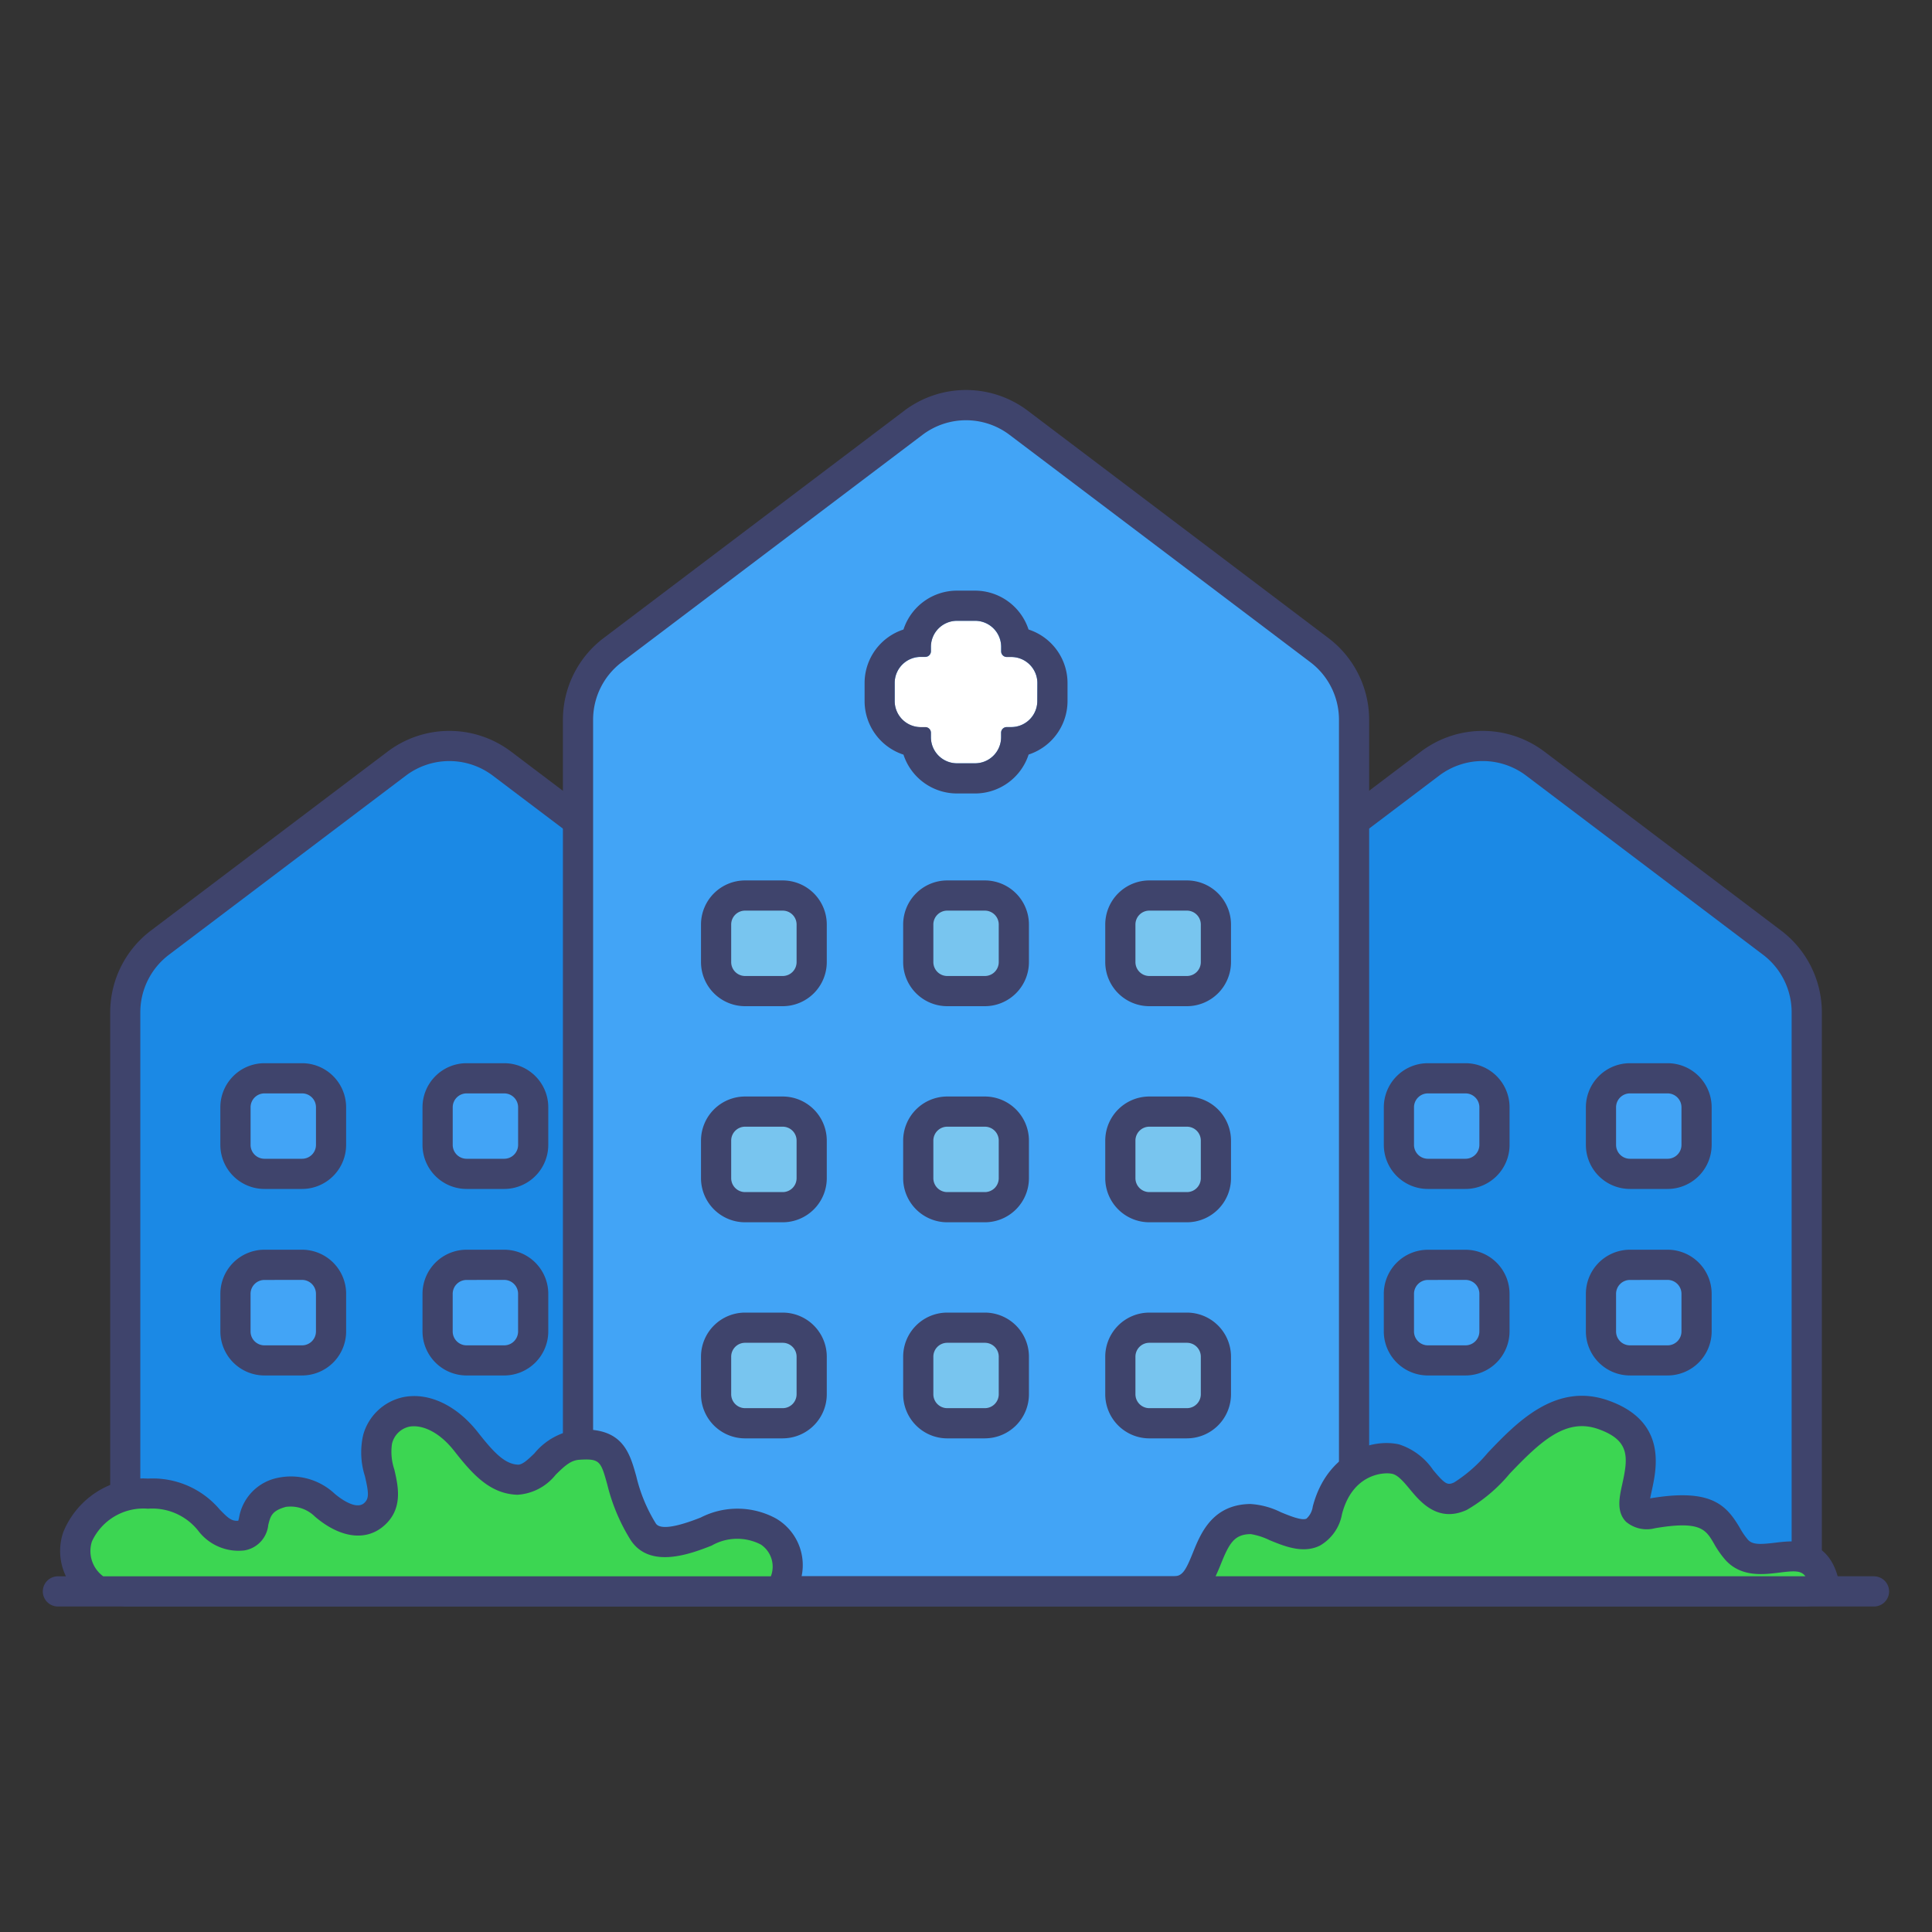 <svg width="80" height="80" fill="none" xmlns="http://www.w3.org/2000/svg"><rect width="100%" height="100%" fill="#333333" stroke="none"/><path d="M73.386 39.04l-9.823-7.425a3.6 3.6 0 00-4.342 0L49.4 39.04a3.6 3.6 0 00-1.428 2.875v23.984h26.84V41.91a3.6 3.6 0 00-1.427-2.872zm-66.772 0l9.823-7.425a3.6 3.6 0 014.342 0l9.82 7.424a3.6 3.6 0 011.429 2.875v23.984H5.188V41.91a3.6 3.6 0 011.426-2.872z" fill="#1B89E5"/><path d="M20.879 44.65H19.32a1.2 1.2 0 00-1.2 1.2v1.557a1.2 1.2 0 001.2 1.2h1.558a1.2 1.2 0 001.2-1.2V45.85a1.2 1.2 0 00-1.2-1.2zm-8.371 0H10.95a1.2 1.2 0 00-1.2 1.2v1.557a1.2 1.2 0 001.2 1.2h1.558a1.2 1.2 0 001.2-1.2V45.85a1.2 1.2 0 00-1.2-1.2zm8.371 7.723H19.32a1.2 1.2 0 00-1.2 1.2v1.557a1.2 1.2 0 001.2 1.2h1.558a1.2 1.2 0 001.2-1.2v-1.557a1.2 1.2 0 00-1.2-1.2zm-8.371 0H10.95a1.2 1.2 0 00-1.2 1.2v1.557a1.2 1.2 0 001.2 1.2h1.558a1.2 1.2 0 001.2-1.2v-1.557a1.2 1.2 0 00-1.2-1.2zm46.613-3.765h1.558a1.2 1.2 0 001.2-1.2V45.85a1.2 1.2 0 00-1.2-1.2H59.12a1.2 1.2 0 00-1.2 1.2v1.558a1.2 1.2 0 001.2 1.2zm8.372 0h1.557a1.2 1.2 0 001.2-1.2V45.85a1.2 1.2 0 00-1.2-1.2h-1.557a1.2 1.2 0 00-1.2 1.2v1.558a1.2 1.2 0 001.2 1.2zm-8.372 7.722h1.558a1.2 1.2 0 001.2-1.2v-1.557a1.2 1.2 0 00-1.2-1.2H59.12a1.2 1.2 0 00-1.2 1.2v1.558a1.2 1.2 0 001.2 1.2zm8.372 0h1.557a1.2 1.2 0 001.2-1.2v-1.557a1.2 1.2 0 00-1.2-1.2h-1.557a1.2 1.2 0 00-1.2 1.2v1.558a1.2 1.2 0 001.2 1.2z" fill="#42A4F6"/><path d="M32.028 66.52H5.188a.625.625 0 01-.625-.626V41.911a4.25 4.25 0 011.675-3.37l9.82-7.425a4.24 4.24 0 015.096 0l9.822 7.425a4.25 4.25 0 011.677 3.37v23.983a.625.625 0 01-.625.625zM5.81 65.27h25.591V41.91a2.99 2.99 0 00-1.18-2.375L20.4 32.113a2.986 2.986 0 00-3.588 0l-9.821 7.425a2.99 2.99 0 00-1.181 2.375V65.27z" fill="#3F446C"/><path d="M20.879 49.232H19.32a1.826 1.826 0 01-1.825-1.824V45.85a1.826 1.826 0 011.825-1.825h1.558a1.826 1.826 0 011.825 1.825v1.558a1.827 1.827 0 01-1.825 1.824zm-1.558-3.957a.576.576 0 00-.575.575v1.558a.575.575 0 00.575.574h1.558a.576.576 0 00.575-.574V45.85a.576.576 0 00-.575-.575H19.32zm-6.812 3.957H10.95a1.827 1.827 0 01-1.826-1.824V45.85a1.827 1.827 0 011.824-1.825h1.559a1.826 1.826 0 011.825 1.825v1.558a1.827 1.827 0 01-1.824 1.824zm-1.558-3.957a.576.576 0 00-.575.575v1.558a.575.575 0 00.575.574h1.558a.575.575 0 00.575-.574V45.85a.575.575 0 00-.575-.575H10.95zm9.928 11.68H19.32a1.827 1.827 0 01-1.825-1.825v-1.557a1.827 1.827 0 011.825-1.825h1.558a1.827 1.827 0 011.825 1.825v1.557a1.827 1.827 0 01-1.825 1.825zM19.32 53a.575.575 0 00-.575.575v1.558a.576.576 0 00.575.575h1.558a.576.576 0 00.575-.575v-1.56a.576.576 0 00-.575-.575L19.32 53zm-6.812 3.955h-1.559a1.827 1.827 0 01-1.824-1.825v-1.557a1.827 1.827 0 011.824-1.825h1.559a1.827 1.827 0 011.825 1.825v1.557a1.827 1.827 0 01-1.825 1.825zM10.949 53a.575.575 0 00-.574.575v1.558a.575.575 0 00.574.575h1.559a.576.576 0 00.575-.575v-1.56a.576.576 0 00-.575-.575L10.949 53zm63.864 13.52h-26.84a.625.625 0 01-.625-.626V41.911a4.25 4.25 0 011.677-3.37l9.82-7.425a4.24 4.24 0 015.096 0l9.822 7.425a4.25 4.25 0 011.676 3.37v23.983a.626.626 0 01-.626.625zm-26.217-1.25h25.592V41.91a2.99 2.99 0 00-1.182-2.375l-9.818-7.423a2.986 2.986 0 00-3.589 0l-9.82 7.425a2.99 2.99 0 00-1.181 2.375l-.002 23.356z" fill="#3F446C"/><path d="M60.68 49.232h-1.554a1.826 1.826 0 01-1.825-1.824V45.85a1.826 1.826 0 011.825-1.825h1.557a1.826 1.826 0 011.825 1.825v1.558a1.827 1.827 0 01-1.828 1.824zm-1.554-3.957a.576.576 0 00-.575.575v1.558a.575.575 0 00.575.574h1.557a.576.576 0 00.575-.574V45.85a.576.576 0 00-.575-.575h-1.557zm9.925 3.957h-1.558a1.826 1.826 0 01-1.825-1.824V45.85a1.827 1.827 0 011.825-1.825h1.558a1.827 1.827 0 011.825 1.825v1.558a1.827 1.827 0 01-1.825 1.824zm-1.558-3.957a.576.576 0 00-.575.575v1.558a.575.575 0 00.575.574h1.558a.575.575 0 00.575-.574V45.85a.576.576 0 00-.575-.575h-1.558zm-6.813 11.68h-1.554A1.826 1.826 0 0157.3 55.13v-1.558a1.827 1.827 0 011.825-1.822h1.557a1.826 1.826 0 011.825 1.825v1.557a1.827 1.827 0 01-1.828 1.823zM59.126 53a.576.576 0 00-.575.575v1.557a.575.575 0 00.575.576h1.557a.576.576 0 00.575-.575v-1.56a.576.576 0 00-.575-.575L59.126 53zm9.925 3.955h-1.558a1.827 1.827 0 01-1.825-1.825v-1.557a1.827 1.827 0 011.825-1.825h1.558a1.826 1.826 0 011.825 1.825v1.557a1.827 1.827 0 01-1.825 1.825zM67.493 53a.575.575 0 00-.575.575v1.558a.575.575 0 00.575.575h1.558a.576.576 0 00.575-.575v-1.56a.576.576 0 00-.575-.575L67.493 53z" fill="#3F446C"/><path d="M25.363 26.926L37.831 17.5a3.6 3.6 0 014.342 0l12.468 9.426a3.602 3.602 0 011.429 2.872v36.096H23.934V29.798a3.601 3.601 0 011.429-2.872z" fill="#42A4F6"/><path d="M49.148 46.029h-1.557a1.2 1.2 0 00-1.2 1.2v1.557a1.2 1.2 0 001.2 1.2h1.557a1.2 1.2 0 001.2-1.2V47.23a1.2 1.2 0 00-1.2-1.2zm-18.296 3.958h1.557a1.2 1.2 0 001.2-1.2v-1.558a1.2 1.2 0 00-1.2-1.2h-1.557a1.2 1.2 0 00-1.2 1.2v1.558a1.2 1.2 0 001.2 1.2zm9.925-3.958h-1.558a1.2 1.2 0 00-1.2 1.2v1.557a1.2 1.2 0 001.2 1.2h1.558a1.2 1.2 0 001.2-1.2V47.23a1.2 1.2 0 00-1.2-1.2zm8.371-8.947h-1.557a1.2 1.2 0 00-1.2 1.2v1.558a1.2 1.2 0 001.2 1.2h1.557a1.2 1.2 0 001.2-1.2v-1.558a1.2 1.2 0 00-1.2-1.2zm-18.296 3.957h1.557a1.2 1.2 0 001.2-1.2V38.28a1.2 1.2 0 00-1.2-1.2h-1.557a1.2 1.2 0 00-1.2 1.2v1.558a1.2 1.2 0 001.2 1.2zm9.925-3.957h-1.558a1.2 1.2 0 00-1.2 1.2v1.558a1.2 1.2 0 001.2 1.2h1.558a1.2 1.2 0 001.2-1.2v-1.558a1.2 1.2 0 00-1.2-1.2zm8.371 17.894h-1.557a1.2 1.2 0 00-1.2 1.2v1.558a1.2 1.2 0 001.2 1.2h1.557a1.2 1.2 0 001.2-1.2v-1.558a1.2 1.2 0 00-1.2-1.2zm-18.296 3.958h1.557a1.2 1.2 0 001.2-1.2v-1.558a1.2 1.2 0 00-1.2-1.2h-1.557a1.2 1.2 0 00-1.2 1.2v1.558a1.2 1.2 0 001.2 1.2zm9.925-3.958h-1.558a1.2 1.2 0 00-1.2 1.2v1.558a1.2 1.2 0 001.2 1.2h1.558a1.2 1.2 0 001.2-1.2v-1.558a1.2 1.2 0 00-1.2-1.2z" fill="#78C5EF"/><path d="M40.375 25.706h-.75a1.08 1.08 0 00-1.079 1.078v.188a.233.233 0 01-.233.232h-.187a1.08 1.08 0 00-1.08 1.08v.75a1.08 1.08 0 001.08 1.078h.187a.233.233 0 01.233.233v.187a1.08 1.08 0 001.079 1.074h.75a1.081 1.081 0 001.08-1.08v-.187a.233.233 0 01.232-.233h.187a1.08 1.08 0 001.08-1.079v-.745a1.08 1.08 0 00-1.08-1.078h-.187a.233.233 0 01-.233-.233v-.187a1.08 1.08 0 00-1.079-1.078z" fill="#fff"/><path d="M56.069 66.52H23.934a.625.625 0 01-.625-.625V29.798a4.25 4.25 0 011.676-3.37L37.453 17a4.241 4.241 0 015.096 0l12.468 9.428a4.25 4.25 0 011.677 3.37v36.097a.625.625 0 01-.625.625zm-31.51-1.25h30.885V29.798a2.989 2.989 0 00-1.181-2.375L41.795 18a2.987 2.987 0 00-3.588 0l-12.468 9.425a2.99 2.99 0 00-1.18 2.375v35.47z" fill="#3F446C"/><path d="M49.148 50.612h-1.557a1.827 1.827 0 01-1.825-1.825v-1.558a1.828 1.828 0 011.825-1.825h1.557a1.828 1.828 0 011.825 1.825v1.558a1.827 1.827 0 01-1.825 1.825zm-1.557-3.958a.576.576 0 00-.575.575v1.558a.576.576 0 00.575.575h1.557a.575.575 0 00.575-.575v-1.558a.575.575 0 00-.575-.575h-1.557zM32.41 50.612h-1.558a1.827 1.827 0 01-1.825-1.825v-1.558a1.828 1.828 0 011.825-1.825h1.558a1.828 1.828 0 011.825 1.825v1.558a1.827 1.827 0 01-1.825 1.825zm-1.558-3.958a.576.576 0 00-.575.575v1.558a.576.576 0 00.575.575h1.558a.575.575 0 00.575-.575v-1.558a.575.575 0 00-.575-.575h-1.558zm9.928 3.958h-1.557a1.827 1.827 0 01-1.825-1.825v-1.558a1.828 1.828 0 011.825-1.825h1.558a1.828 1.828 0 011.825 1.825v1.558a1.827 1.827 0 01-1.825 1.825zm-1.557-3.958a.576.576 0 00-.575.575v1.558a.576.576 0 00.575.575h1.558a.575.575 0 00.575-.575v-1.558a.575.575 0 00-.575-.575h-1.558zm9.925-4.99h-1.557a1.827 1.827 0 01-1.825-1.825v-1.558a1.827 1.827 0 011.825-1.824h1.557a1.827 1.827 0 011.825 1.824v1.559a1.827 1.827 0 01-1.825 1.824zm-1.557-3.957a.575.575 0 00-.575.574v1.559a.576.576 0 00.575.574h1.557a.575.575 0 00.575-.575v-1.558a.576.576 0 00-.575-.574h-1.557zM32.41 41.664h-1.558a1.827 1.827 0 01-1.825-1.825v-1.558a1.827 1.827 0 011.825-1.824h1.558a1.827 1.827 0 011.825 1.824v1.559a1.827 1.827 0 01-1.825 1.824zm-1.558-3.957a.575.575 0 00-.575.574v1.559a.576.576 0 00.575.574h1.558a.575.575 0 00.575-.575v-1.558a.575.575 0 00-.575-.574h-1.558zm9.928 3.957h-1.557a1.827 1.827 0 01-1.825-1.825v-1.558a1.827 1.827 0 011.825-1.824h1.558a1.827 1.827 0 011.825 1.824v1.559a1.827 1.827 0 01-1.825 1.824zm-1.557-3.957a.575.575 0 00-.575.574v1.559a.576.576 0 00.575.574h1.558a.575.575 0 00.575-.575v-1.558a.576.576 0 00-.575-.574h-1.558zm9.925 21.853h-1.557a1.827 1.827 0 01-1.825-1.826v-1.557a1.827 1.827 0 011.825-1.825h1.557a1.827 1.827 0 011.825 1.825v1.557a1.827 1.827 0 01-1.825 1.825zm-1.557-3.958a.575.575 0 00-.575.575v1.557a.576.576 0 00.575.575h1.557a.576.576 0 00.575-.575v-1.557a.575.575 0 00-.575-.575h-1.557zM32.41 59.56h-1.558a1.827 1.827 0 01-1.825-1.826v-1.557a1.827 1.827 0 011.825-1.825h1.558a1.827 1.827 0 011.825 1.825v1.557a1.827 1.827 0 01-1.825 1.825zm-1.558-3.958a.575.575 0 00-.575.575v1.557a.576.576 0 00.575.575h1.558a.576.576 0 00.575-.575v-1.557a.575.575 0 00-.575-.575h-1.558zm9.928 3.958h-1.557a1.827 1.827 0 01-1.825-1.826v-1.557a1.827 1.827 0 011.825-1.825h1.558a1.827 1.827 0 011.825 1.825v1.557a1.827 1.827 0 01-1.825 1.825zm-1.557-3.958a.575.575 0 00-.575.575v1.557a.576.576 0 00.575.575h1.558a.576.576 0 00.575-.575v-1.557a.575.575 0 00-.575-.575h-1.558zm3.367-29.535a2.334 2.334 0 00-2.213-1.61h-.75a2.332 2.332 0 00-2.216 1.61 2.332 2.332 0 00-1.61 2.215v.75a2.334 2.334 0 001.61 2.216 2.333 2.333 0 002.216 1.608h.75a2.336 2.336 0 002.216-1.612 2.334 2.334 0 001.611-2.215v-.746a2.332 2.332 0 00-1.613-2.216zm.362 2.962a1.08 1.08 0 01-1.079 1.078h-.187a.233.233 0 00-.233.233v.187a1.081 1.081 0 01-1.076 1.08h-.75a1.08 1.08 0 01-1.079-1.08v-.188a.233.233 0 00-.233-.232h-.187a1.08 1.08 0 01-1.08-1.08v-.75a1.08 1.08 0 011.08-1.078h.187a.233.233 0 00.233-.233v-.187a1.08 1.08 0 011.079-1.073h.75a1.08 1.08 0 011.08 1.079v.187a.233.233 0 00.232.233h.187a1.08 1.08 0 011.08 1.079l-.004.745z" fill="#3F446C"/><path d="M31.823 63.418a2.715 2.715 0 00-2.583 0c-1.015.397-2.135.74-2.61 0-1.384-2.157-.51-3.743-2.687-3.595-1.172.08-1.563 1.473-2.493 1.447-.857-.024-1.45-.687-2.141-1.567-1.397-1.782-3.23-1.575-3.675-.1-.32 1.059.768 2.329-.16 3.116-.659.562-1.538.02-2.023-.396a2.017 2.017 0 00-1.785-.53c-1.599.45-.834 1.683-1.628 1.787-1.518.198-1.274-1.733-3.91-1.733-2.637 0-3.928 2.542-2.078 4.047h28.319s.786-1.706-.546-2.476zm40.094.759c-.768-.846-.519-2.017-3.49-1.513-2.112.359 1.31-2.907-2.04-4.083-2.688-.942-4.389 2.68-5.907 3.372-1.289.588-1.598-1.278-2.678-1.533-.703-.167-2.312.125-2.835 2.119-.522 1.993-2.21.346-3.181.36-2.202.03-1.425 2.995-3.196 2.995h27c-.358-2.716-2.615-.552-3.673-1.717z" fill="#3CD652"/><path d="M77.598 65.27h-1.504c-.462-1.643-1.817-1.483-2.58-1.391-.63.076-.946.089-1.138-.125a2.926 2.926 0 01-.334-.49c-.562-.95-1.192-1.646-3.712-1.22.02-.108.047-.232.07-.336.202-.93.624-2.864-1.81-3.719-2.182-.768-3.802.928-4.982 2.165a6.034 6.034 0 01-1.391 1.228c-.271.125-.369.095-.875-.514a2.713 2.713 0 00-1.4-1.056c-1.14-.269-3.006.35-3.583 2.571a.827.827 0 01-.26.5c-.188.093-.688-.112-1.055-.262a3.285 3.285 0 00-1.27-.344c-1.576.021-2.06 1.224-2.38 2.02-.308.767-.443.975-.807.975H33.192a2.235 2.235 0 00-1.055-2.392 3.338 3.338 0 00-3.125-.041c-.398.155-1.609.625-1.856.244a6.582 6.582 0 01-.806-1.943c-.283-1.015-.577-2.063-2.452-1.938a2.733 2.733 0 00-1.768.977c-.3.295-.495.458-.665.47-.54-.017-.985-.46-1.666-1.328-.875-1.12-2.026-1.672-3.075-1.473a2.192 2.192 0 00-1.687 1.578 3.238 3.238 0 00.075 1.704c.162.7.176.93-.041 1.115-.359.306-1.074-.274-1.214-.394a2.65 2.65 0 00-2.36-.656 2.03 2.03 0 00-1.6 1.656c-.01.038-.02.082-.031.12-.284.02-.422-.11-.772-.47a3.63 3.63 0 00-2.966-1.276 3.563 3.563 0 00-3.511 2.226 2.408 2.408 0 00.113 1.821h-.332a.625.625 0 000 1.25h75.2a.625.625 0 100-1.25v-.003zm-27.043-.51c.35-.872.562-1.228 1.235-1.236.27.045.533.129.778.25.62.255 1.392.572 2.089.225a1.882 1.882 0 00.912-1.302c.438-1.691 1.757-1.747 2.086-1.668.24.057.477.34.726.64.434.523 1.161 1.398 2.354.854a6.599 6.599 0 001.777-1.5c1.312-1.376 2.341-2.313 3.664-1.85 1.322.465 1.244 1.167 1 2.273-.125.563-.25 1.147.15 1.563a1.33 1.33 0 001.2.272c1.882-.32 2.104.054 2.437.62.137.25.3.482.485.696.648.714 1.554.604 2.215.523.598-.073.911-.106 1.094.15H50.335a9.67 9.67 0 00.22-.51zm-46.753-.921a2.345 2.345 0 012.325-1.367 2.43 2.43 0 012.07.898 2.095 2.095 0 001.92.83 1.188 1.188 0 00.991-1.053c.091-.367.146-.589.727-.75a1.437 1.437 0 011.208.404c1.03.88 2.09 1.029 2.835.396.832-.705.61-1.656.45-2.35a2.287 2.287 0 01-.096-1.063.941.941 0 01.723-.71c.452-.081 1.173.138 1.86 1.015.76.97 1.482 1.773 2.615 1.806a2.197 2.197 0 001.58-.829c.374-.37.624-.595.973-.62.862-.057.895.063 1.164 1.028.197.807.52 1.577.958 2.282.8 1.246 2.53.569 3.363.244a2.125 2.125 0 012.042-.041 1.103 1.103 0 01.41 1.312H4.273a1.297 1.297 0 01-.47-1.432z" fill="#3F446C"/></svg>